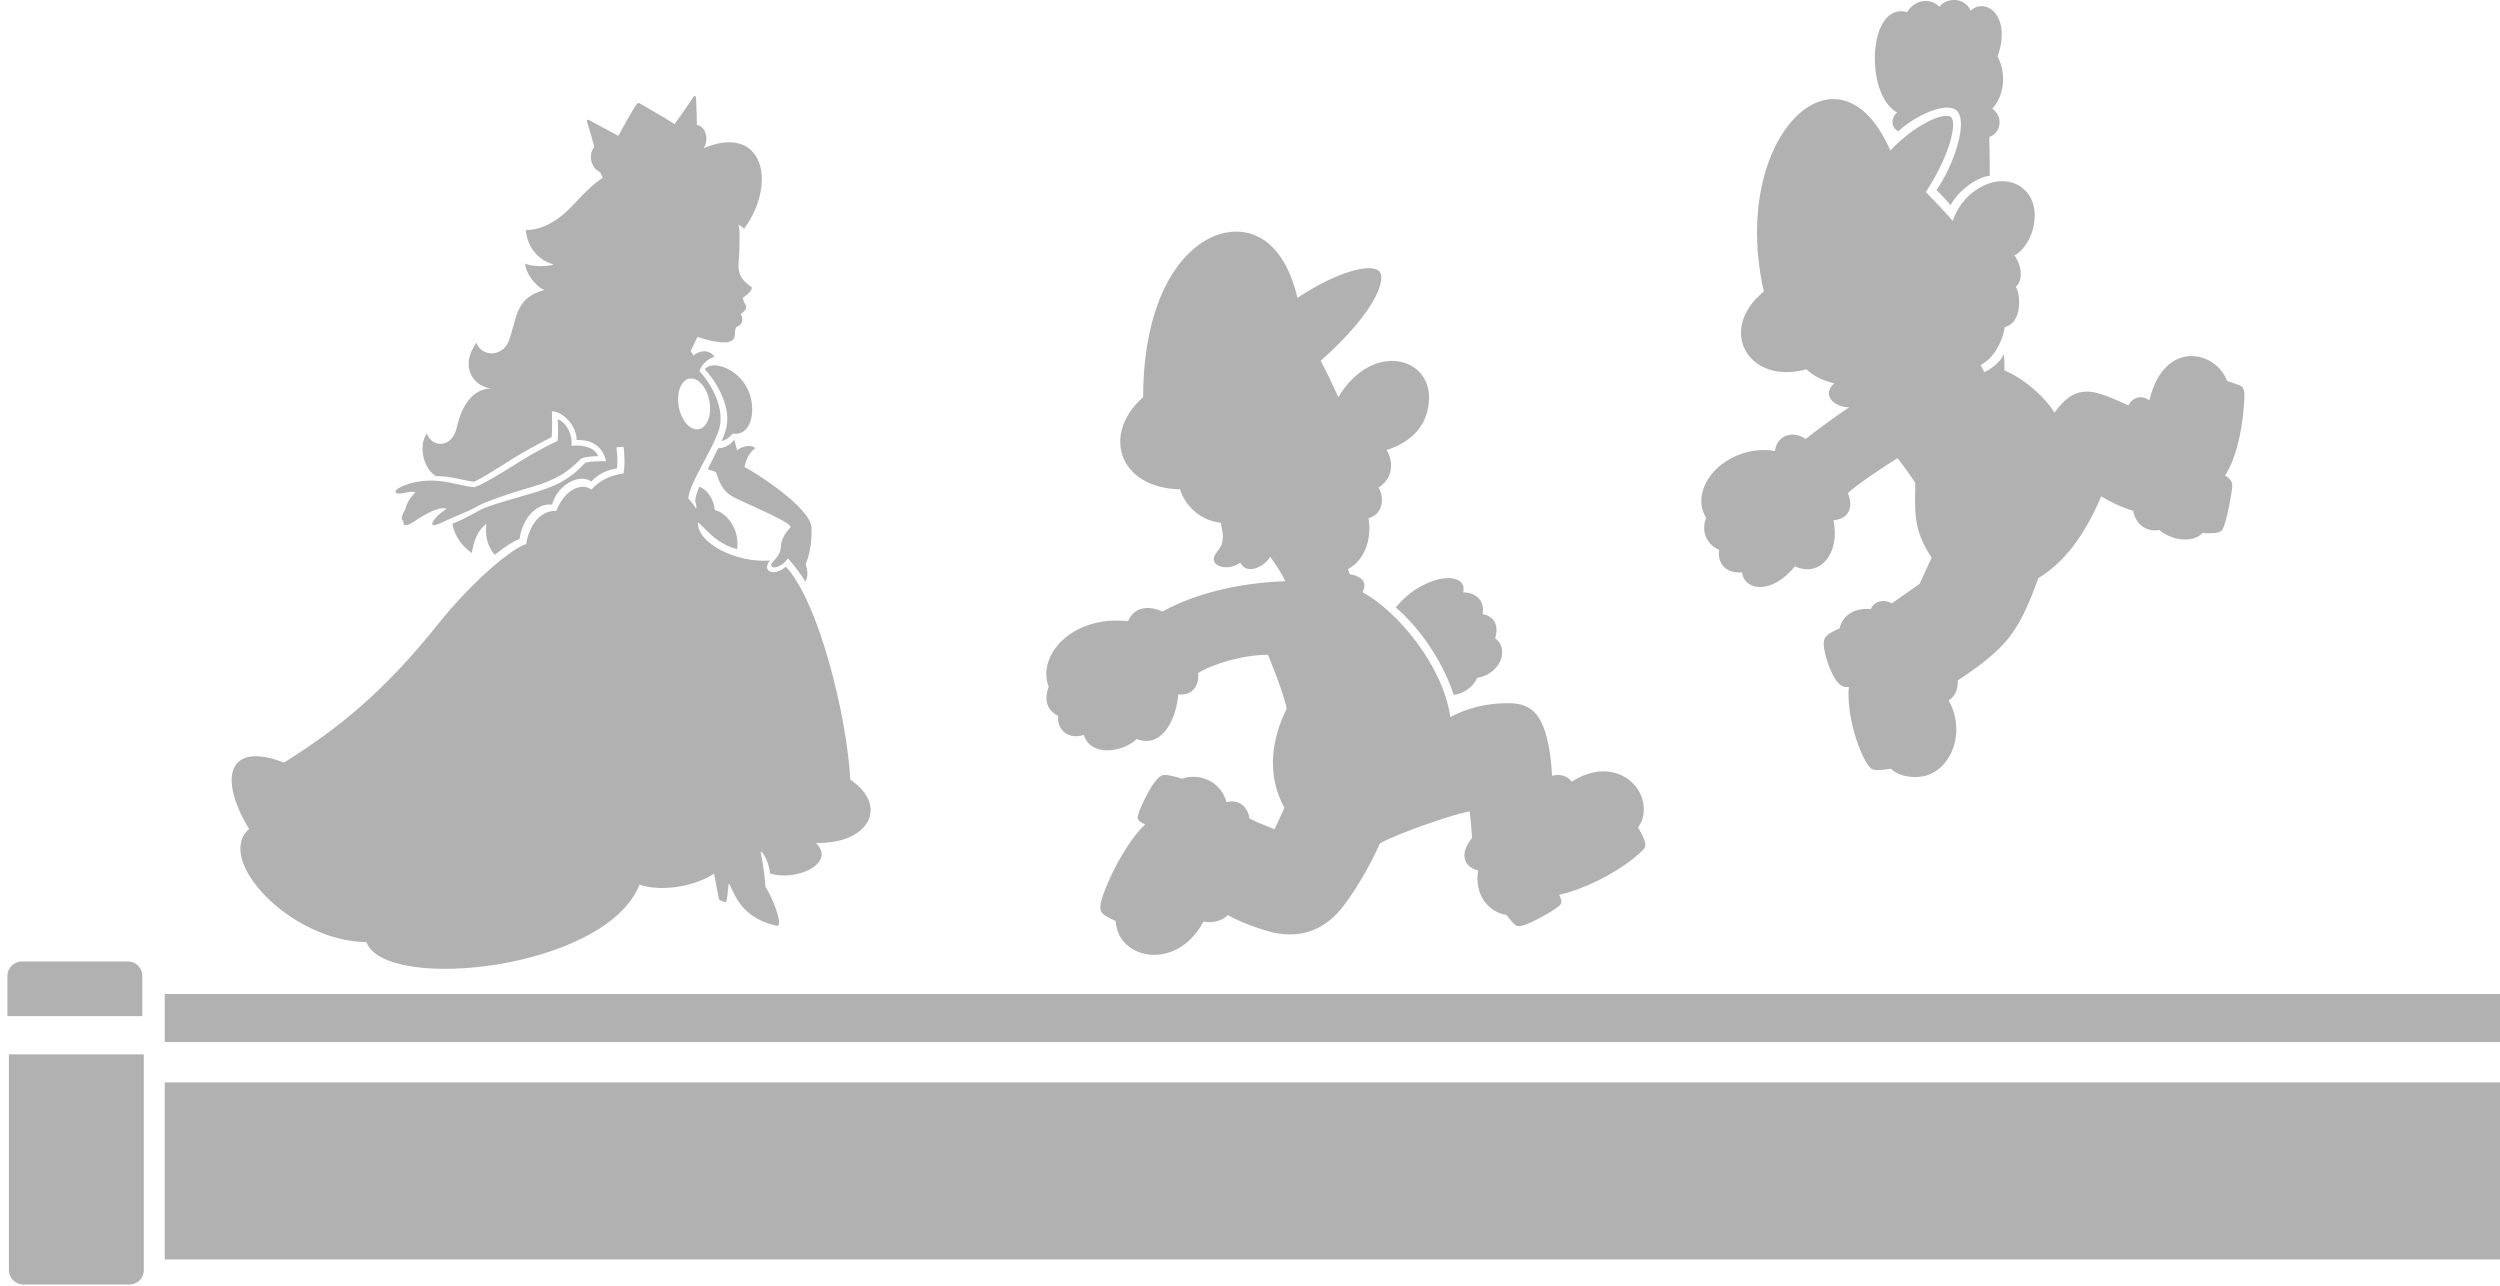<svg height="161" viewBox="0 0 313 161" width="313" xmlns="http://www.w3.org/2000/svg"><g fill="#b1b1b1" fill-rule="evenodd"><g transform="matrix(-1 0 0 1 403 120)"><path d="m13.493 4.453h368.881v6.011h-371.466z"/><path d="m8.431 15.517-8.431 22.169h382.372v-22.169z"/><path d="m400.242.375h-13.263c-.948 0-1.71.73-1.795 1.646v5.195h16.887v-5.051c0-.982-.827-1.79-1.829-1.79"/><path d="m385 39.189c.085.91.847 1.634 1.795 1.634h13.263c1.002 0 1.829-.799 1.829-1.79v-27.034h-16.887z"/></g><g transform="translate(29)"><path d="m202.514 50.992c-1.933 0-3.483-1.594-1.873-2.984-1.61-.435-2.488-.872-3.483-1.769-7.292 1.999-11.214-4.957-5.329-9.739-4.391-19.419 9.368-32.578 15.838-17.651 2.987-3.161 6.5-4.782 7.514-4.248.927.491.079 4.643-3.066 9.436.851.87 2.784 2.898 3.367 3.623 1.415-4.165 5.901-6.167 8.579-4.232 3.044 2.203 1.494 7.335-.851 8.55.558.695 1.377 2.783.179 3.942.642 1.1.759 4.549-1.377 5.013-.323 1.943-1.464 4.001-3.044 4.756.087.172.379.725.466.896.821-.346 1.963-1.186 2.461-2.26.057.81.057 1.39.057 2.058 2.196.87 4.92 3.1 6.264 5.273 1.29-1.739 2.768-3.159 5.416-2.434 1.377.378 2.9 1.103 3.836 1.538.382-.813 1.437-1.479 2.635-.639 1.816-7.71 8.343-6.232 9.72-2.434.702.231 1.404.464 1.64.58.233.115.469.319.526.87.081.762-.233 7.072-2.399 10.375.233.204.526.408.672.609.146.204.263.435.206.929-.136 1.127-.586 3.653-1.054 4.898-.201.534-.352.639-.878.754-.236.051-1.347.086-1.786.027-.995 1.133-3.543 1.162-5.416-.376-1.61.319-3.017-.784-3.25-2.405-1.404-.405-2.841-1.073-4.009-1.798-2.079 4.841-4.538 8.201-7.877 10.23-1.125 3.127-2.128 5.429-3.581 7.324-1.553 2.029-3.941 3.808-6.519 5.488.098.91-.255 1.991-1.13 2.493 2.282 4.039.225 8.864-3.182 9.506-1.231.233-3.063.059-4.039-.947-.743.118-1.407.191-1.778.174-.488-.019-.786-.166-1.111-.658-1.464-2.201-2.675-6.782-2.38-9.758-.607.078-1.082-.123-1.542-.751-.781-1.063-1.42-3-1.583-4.251-.114-.907.157-1.275.488-1.527.333-.252.84-.542 1.464-.792.45-1.779 1.954-2.59 3.944-2.434.331-1.025 1.719-1.259 2.597-.698 1.033-.754 2.537-1.758 3.494-2.453.447-.985 1.13-2.453 1.502-3.285-2.478-3.653-2.049-6.202-2.049-9.372-.724-1.063-1.523-2.222-2.225-3.073-1.307.773-5.289 3.441-6.205 4.366.77 1.981-.049 3.258-1.808 3.403.851 4.085-1.637 7.243-4.83 5.767-2.957 3.65-6.351 3.014-6.614.754-1.786.172-3.134-.872-2.871-2.813-1.494-.639-2.312-2.233-1.64-4.028-1.339-2.075-.377-5.158 2.431-7.015 1.751-1.157 4.004-1.723 6.205-1.334.163-1.833 2.109-2.694 3.836-1.506.938-.784 4.069-3.073 5.446-3.972m6.186-34.569c1.447-1.468 5.603-3.768 7.164-2.665 1.667 1.175-.195 6.878-2.421 10.048.45.405 1.561 1.602 1.775 1.873.97-1.803 3.242-3.497 4.901-3.671 0-1.178-.041-3.709-.06-4.871 1.385-.405 1.854-2.472.371-3.534 1.561-1.661 1.757-4.463.661-6.532 1.778-4.965-1.366-7.496-3.375-5.738-.683-1.642-2.946-1.723-3.903-.483-1.171-1.181-3.066-.907-4.042.658-4.955-1.315-5.345 10.394-1.247 12.579-.821.658-.8 1.97.173 2.338"/><path d="m131.925 72.771c-.412-.864-1.217-2.168-1.901-3.07-.524 1.059-2.861 2.471-3.746.744-1.691 1.217-4.121.366-3.061-1.138.445-.628.886-.981.886-2.237 0-.471-.12-.628-.241-1.609-3.181-.354-4.791-2.904-5.113-4.199-7.692-.157-9.867-6.908-4.63-11.537.046-14.051 6.116-20.505 11.395-20.721 3.611-.147 6.591 2.604 7.933 8.28 5.142-3.395 9.061-4.239 10.147-3.414 1.061.804-.041 4.904-7.249 11.301.726 1.335 1.651 3.297 2.214 4.553 4.187-6.987 11.557-5.103 11.355.234-.089 2.353-1.167 5.024-5.315 6.396.806 1.177.967 3.493-1.006 4.67.845 1.492.441 3.414-1.249 3.847.402 2.589-.404 5.18-2.577 6.396.121.274.161.431.202.628.804.079 2.497.666 1.61 2.237 4.48 2.462 10.098 9.29 11.003 15.647 1.978-1.075 4.529-1.795 7.43-1.735 2.753.055 4.831 1.235 5.315 9.093.936-.323 2.024.06 2.447.736 3.559-2.302 6.696-1.23 8.154.767.965 1.324 1.297 3.472.151 4.944.513.883.602 1.09.726 1.413.21.56.342.981-.092 1.412-2.717 2.709-7.579 5.003-10.508 5.623.151.382.577.948-.06 1.441-1.028.796-3.272 2.006-4.259 2.325-.724.236-.998.205-1.328-.118-.274-.265-.785-.883-.967-1.146-2.053-.265-4.047-2.325-3.534-5.563-1.602-.323-2.507-1.942-.756-4.062-.091-1.177-.13-2.029-.301-3.325-2.144.382-8.879 2.707-11.234 4.002-1.33 3.031-3.321 6.328-4.863 8.212-2.529 3.094-5.832 3.741-9.121 2.794-2.355-.676-4.016-1.441-5.074-2.029-.483.618-1.932 1.117-3.02.794-3.412 6.417-10.811 4.709-10.991-.029-.876-.412-1.343-.695-1.542-.854-.332-.265-.513-.743-.303-1.559.696-2.68 3.323-7.712 5.527-9.684-.755-.383-1.109-.566-.876-1.266.394-1.177 1.378-3.193 2.146-4.15.542-.678.845-.883 1.6-.765.359.056 1.208.265 1.721.441 2.295-.765 4.892.382 5.587 2.943 1.511-.441 2.719.618 2.87 2.031.542.323 2.567 1.146 3.14 1.354.212-.441 1.027-2.178 1.239-2.678-2.325-4.268-1.542-8.713.301-12.451-.604-2.384-1.605-4.843-2.355-6.711-3.111 0-6.946 1.148-8.758 2.296.21 1.501-.726 2.914-2.478 2.649-.27 3.474-2.235 6.799-5.195 5.592-1.841 1.795-5.859 2.178-6.614-.5-1.841.589-3.381-.501-3.231-2.385-1.419-.705-1.781-2.029-1.177-3.648-1.511-3.855 2.839-8.977 9.935-8.212.695-1.648 2.356-2.089 4.319-1.206 4.078-2.296 9.815-3.621 15.372-3.797m13.823 3.287c2.57 2.146 5.717 6.258 7.267 10.948 1.109-.118 2.457-.962 2.899-2.118 3.202-.589 3.987-3.847 2.276-4.966.464-1.451.021-2.765-1.571-3.02.322-1.59-.765-2.748-2.435-2.728.517-1.915-2.19-2.522-5.418-.688-1.037.59-2.053 1.413-3.019 2.572"/><path d="m46.463 22.274s-.2-.435-.334-.735c-1.105-.445-1.555-2.171-.717-3.139-.218-.868-.702-2.522-.885-3.057-.183-.534.2-.317.366-.235.168.084 2.94 1.587 3.524 1.904.569-1.068 1.958-3.579 2.337-4.007.134-.151.158-.151.351-.05.418.216 3.907 2.253 4.358 2.587.569-.784 1.872-2.654 2.322-3.356.292-.456.361.05.366.134.034.517.101 2.889.101 3.324 1.252.233 1.486 2.053.834 2.921 2.188-.952 4.993-1.318 6.479.868 1.486 2.188.902 6.062-1.402 9.202-.2-.185-.45-.368-.7-.519.183.735.126 1.786.099 3.272-.034 1.855-.622 3.089 1.486 4.526.366.252-.601 1.103-.952 1.286 0 0-.134.116-.032.383.099.269.197.454.282.603.185.317.034.7-.616 1.135.366.549.286 1.267-.418 1.568-.116.052-.179.12-.2.168-.067.151-.092.599-.118.969-.082 1.234-2.236.967-4.674.149-.218.485-.685 1.437-.851 1.788.134.149.282.418.349.551.551-.502 1.805-.952 2.656.134-.952.317-1.652 1.034-1.904 1.818.967.969 3.478 4.48 2.372 7.565-.952 2.654-3.791 6.796-3.757 8.399.351.368.817.92.985 1.32.05-.401-.032-.736-.141-.986.021-.427.198-1.068.523-1.828 1.021.359 1.822 1.595 1.94 2.931 1.402.267 3.156 2.322 2.788 4.875-2.822-.7-4.207-2.938-4.909-3.339-.099 2.555 4.676 5.092 9.049 4.776-.448.418-.754 1.492.561 1.444.385-.015.893-.242 1.412-.675 4.207 4.524 7.662 18.977 8.063 26.666 4.884 3.282 2.356 8.092-4.306 7.916 2.604 2.555-2.456 4.86-5.737 3.831-.099-1.026-.525-2.003-.876-2.503-.351-.502-.319-.122-.25.149.174.702.475 2.78.549 4.033.551.777 1.658 3.282 1.704 4.383.025.601-.235.511-.576.425-4.659-1.177-5.085-4.508-5.735-5.258-.05.675-.183 1.87-.301 2.354-.3 0-.784-.185-.918-.368-.126-.601-.485-2.587-.609-3.188-2.814 1.786-6.905 2.219-9.326 1.368-4.276 10.704-31.893 13.543-34.198 7.197-9.484-.099-19.07-10.318-14.695-14.159-3.94-6.514-2.57-11.022 4.375-8.317 7.031-4.425 12.577-8.954 19.253-17.299 4.409-5.51 9.269-9.517 11.07-10.068.351-2.255 1.671-4.209 3.776-4.157 1.034-2.673 3.139-3.574 4.39-2.656 1.103-1.252 2.604-1.853 4.007-2.003.202-.952.155-2.667 0-3.356l-.876.074c.099.824.191 1.917.052 2.631-1.254.225-2.23.626-3.207 1.652-1.276-1.026-4.157.2-4.905 2.881-2.208-.2-3.74 2.019-4.066 4.276-.773.34-1.771.92-3.11 2.011-.843-.958-1.244-2.259-1.042-3.883-1.143.838-1.599 2.208-1.828 3.654-1.192-.811-2.181-2.131-2.436-3.654.798-.326 1.399-.626 2.501-1.194.565-.29.99-.59 1.635-.836 1.408-.538 3.432-1.076 5.863-1.803 2.845-.851 4.581-1.582 6.661-3.839.838-.155 1.969-.197 2.58-.147-.204-1.168-1.143-2.767-3.682-2.664.027-1.778-1.7-3.579-3.095-3.604.05.862.025 2.538-.027 3.223-1.089.584-1.826.939-2.994 1.599-2.778 1.57-4.779 3.058-6.708 3.997-.925-.05-3.013-.748-4.739-.696-1.624-.84-2.284-3.833-1.192-5.356.609 1.776 3.146 1.954 3.757-.763.757-3.375 2.41-4.821 4.289-4.873-2.234-.227-3.986-2.767-1.828-5.711.635 1.803 3.285 1.822 4.062-.279 1.04-2.818.761-5.38 4.442-6.319-1.168-.483-2.387-2.209-2.412-3.326.811.431 2.843.406 3.577.126-2.156-.633-3.299-2.309-3.501-4.314 1.725 0 3.73-.813 5.812-3.02 2.082-2.209 2.713-2.778 3.831-3.509m14.451 33.847c-.408.853-.876 1.753-1.313 2.62.282.101.721.252 1.023.353.464 1.276.738 2.379 2.291 3.181 1.414.731 6.123 2.692 6.899 3.469.101.101.227.238.076.376s-1.103 1.215-1.114 2.204c-.013.99-.576 1.528-1.089 2.104-.313.351-.084.834.738.502.59-.238.866-.557 1.215-1.015.574.601 1.69 2.017 2.192 2.917.462-.838.174-1.778.025-2.215.462-.977.813-2.717.738-4.571-.101-2.505-7.252-7.052-8.391-7.576.113-.677.551-1.816 1.353-2.354-.275-.351-1.328-.464-2.28.25-.088-.351-.25-.927-.351-1.328-.513.727-1.326 1.089-2.013 1.086m-1.679-9.898c.967.967 3.591 4.591 2.61 7.668-.128.404-.273.866-.513 1.324.576-.13 1.028-.479 1.395-.931 2.539.418 3.14-3.57 1.637-6.027-1.414-2.314-4.274-3.139-5.129-2.034m-1.925 1.177c-1.057.197-1.654 1.772-1.33 3.522.324 1.75 1.444 3.007 2.501 2.812 1.059-.197 1.654-1.772 1.332-3.522-.324-1.748-1.444-3.007-2.503-2.812m-25.942 15.676c1.763-.742 3.608-1.353 6.262-2.129 3.12-.912 4.596-1.942 6.113-3.532.401-.176 1.175-.3 2.152-.3-.45-1.026-1.677-1.479-3.356-1.303.225-1.704-.977-3.156-1.753-3.331.101.401.126 2.154 0 2.73-.801.351-2.253 1.128-3.356 1.753-1.311.746-5.535 3.556-7.038 4.033-1.551-.126-3.305-.803-5.209-.828-1.179-.015-2.778.153-4.108.853-.952.5-.53.777-.124.777.525 0 1.652-.376 2.078-.176-.626.576-1.177 1.477-1.303 2.179-.25.425-.694 1.275-.225 1.402 0 .301-.101 1.051 1.402.05 1.503-1.002 3.106-1.877 4.009-1.553-.653.401-1.404 1.053-1.704 1.605-.124.229-.34.769.977.174.777-.349 1.427-.675 2.604-1.15 1.303-.527 2.104-1.053 2.58-1.254"/></g></g></svg>